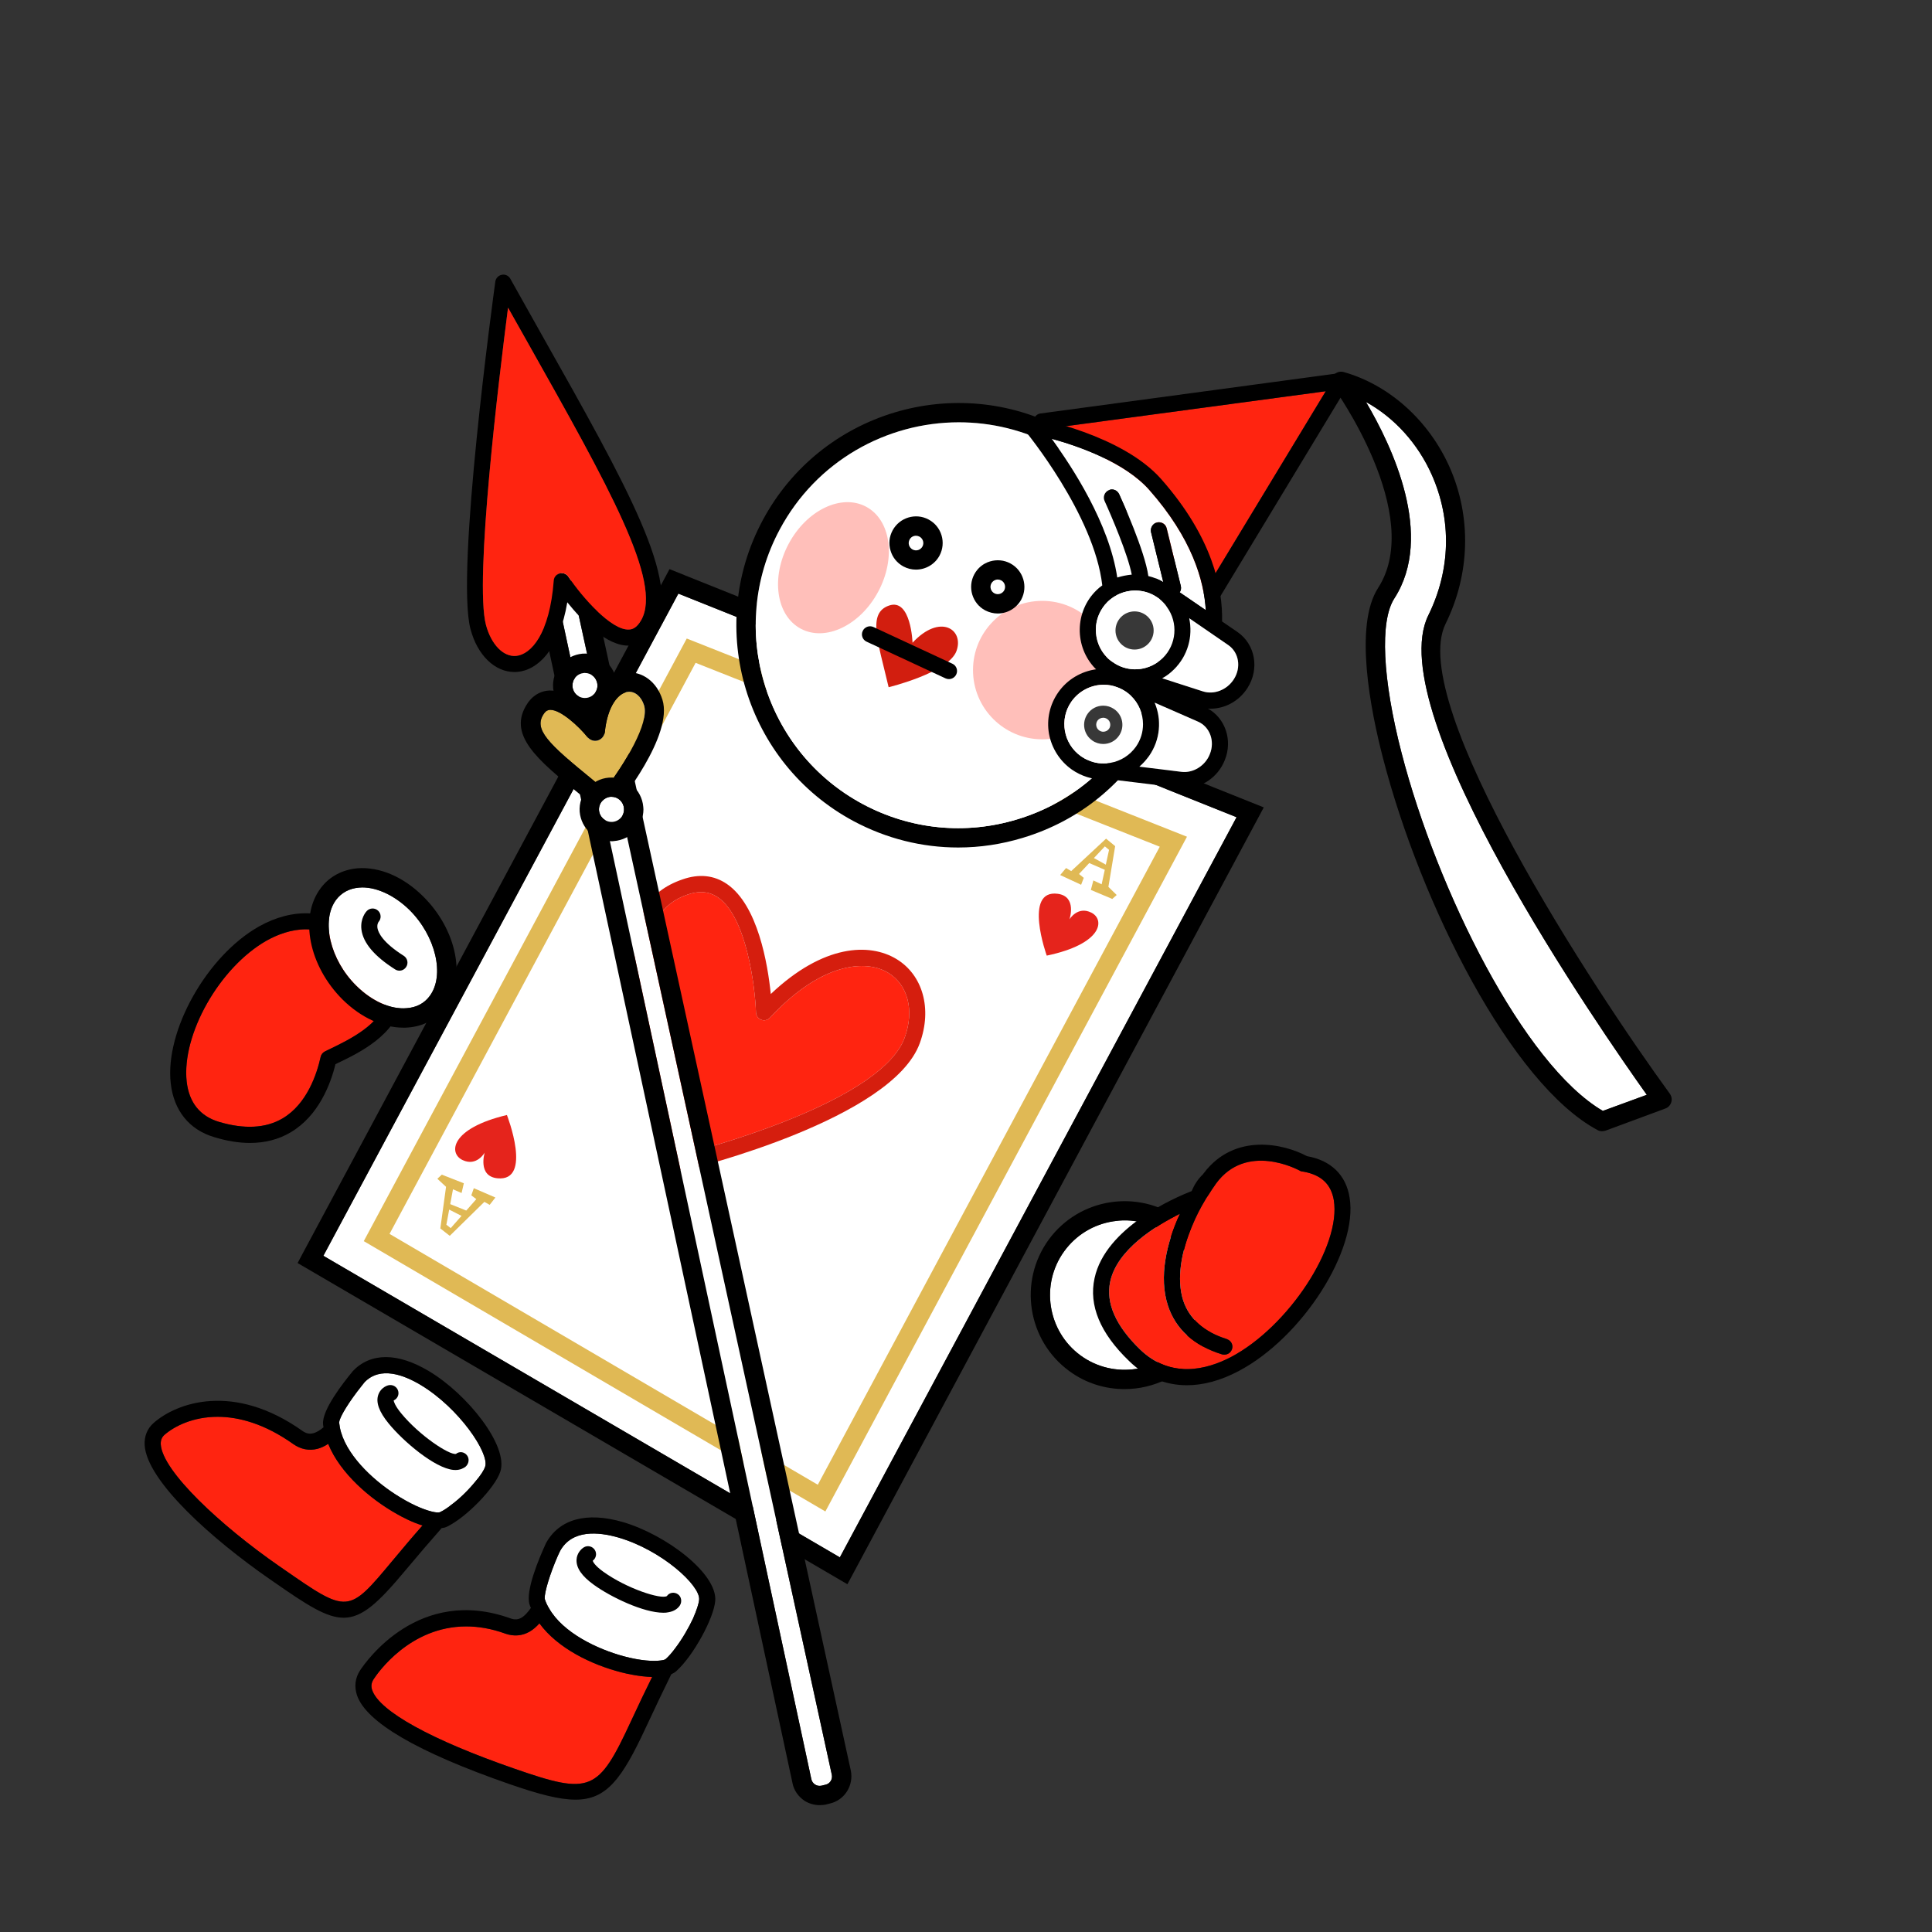 <?xml version="1.0" encoding="utf-8"?>
<!-- Generator: Adobe Illustrator 24.1.1, SVG Export Plug-In . SVG Version: 6.00 Build 0)  -->
<svg version="1.1" id="Layer_1" xmlns="http://www.w3.org/2000/svg" xmlns:xlink="http://www.w3.org/1999/xlink" x="0px" y="0px"
	 viewBox="0 0 240 240" style="enable-background:new 0 0 240 240;" xml:space="preserve">
<rect x="0" y="0" width="240" height="240" fill="#333333" stroke="none"/>
<g>
	<g>
		<path style="fill:#FF2410;" d="M47.85,124.18c-0.32,2.98-4.62,5.04-6.68,6.04c-0.32,0.16-0.6,0.28-0.82,0.4
			c-0.26,0.14-0.46,0.38-0.52,0.68c-0.46,2.08-1.68,5.84-4.74,7.64c-2.08,1.22-4.74,1.36-7.9,0.42c-2.36-0.72-3.7-2.4-4-5
			c-0.64-5.86,4.08-14.2,9.94-17.52c1.34-0.74,3.02-1.4,4.9-1.4c1.6,0,3.34,0.5,5.08,1.82C46.47,119.82,48.05,122.16,47.85,124.18z"
			/>
		<path d="M44.33,115.68c-3.62-2.76-7.94-2.96-12.18-0.58c-6.46,3.66-11.68,12.94-10.94,19.48c0.38,3.38,2.3,5.76,5.4,6.68
			c1.58,0.48,3.06,0.72,4.44,0.72c1.88,0,3.58-0.44,5.06-1.32c3.48-2.06,4.96-6,5.56-8.46c0.12-0.06,0.24-0.12,0.36-0.18
			c2.4-1.14,7.38-3.54,7.8-7.64C50.11,121.62,48.27,118.68,44.33,115.68z M41.17,130.22c-0.32,0.16-0.6,0.28-0.82,0.4
			c-0.26,0.14-0.46,0.38-0.52,0.68c-0.46,2.08-1.68,5.84-4.74,7.64c-2.08,1.22-4.74,1.36-7.9,0.42c-2.36-0.72-3.7-2.4-4-5
			c-0.64-5.86,4.08-14.2,9.94-17.52c1.34-0.74,3.02-1.4,4.9-1.4c1.6,0,3.34,0.5,5.08,1.82c3.36,2.56,4.94,4.9,4.74,6.92
			C47.53,127.16,43.23,129.22,41.17,130.22z"/>
	</g>
	<g>
		<path style="fill:#FFFFFF;" d="M53.37,123.74c-0.66,0.9-1.66,1.42-2.86,1.5c-2,0.18-4.32-0.88-6.24-2.78
			c-3.28-3.22-4.42-8.12-2.52-10.68c0.68-0.9,1.66-1.42,2.86-1.52c0.14,0,0.26-0.02,0.4-0.02c1.9,0,4.06,1.04,5.86,2.8
			C54.13,116.28,55.29,121.18,53.37,123.74z"/>
		<path d="M52.55,111.34c-2.44-2.42-5.38-3.68-8.12-3.48c-1.88,0.16-3.52,1.02-4.6,2.48c-2.68,3.58-1.46,9.66,2.74,13.84
			c2.28,2.24,4.98,3.48,7.54,3.48c0.2,0,0.4,0,0.58-0.02c1.9-0.14,3.52-1.02,4.62-2.48C57.97,121.58,56.77,115.5,52.55,111.34z
			 M53.37,123.74c-0.66,0.9-1.66,1.42-2.86,1.5c-2,0.18-4.32-0.88-6.24-2.78c-3.28-3.22-4.42-8.12-2.52-10.68
			c0.68-0.9,1.66-1.42,2.86-1.52c0.14,0,0.26-0.02,0.4-0.02c1.9,0,4.06,1.04,5.86,2.8C54.13,116.28,55.29,121.18,53.37,123.74z"/>
	</g>
	<g>
		<path d="M49.62,120.58c-0.18,0-0.37-0.05-0.54-0.16c-2.57-1.63-3.97-3.29-4.18-4.94c-0.17-1.39,0.57-2.22,0.66-2.31
			c0.38-0.4,1.01-0.42,1.41-0.04c0.39,0.37,0.42,0.99,0.06,1.39c-0.03,0.04-0.21,0.3-0.14,0.77c0.1,0.57,0.64,1.78,3.26,3.44
			c0.47,0.3,0.61,0.92,0.31,1.38C50.27,120.41,49.95,120.58,49.62,120.58z"/>
	</g>
</g>
<g>
	<g>
		<path style="fill:#FFFFFF;" d="M204.57,136l-5.46,2c-9.84-5.76-20.58-27.38-25-44.46c-2.38-9.2-2.72-16.38-0.9-19.2
			c5.02-7.78-0.28-18.92-3.52-24.4c3.5,1.92,6.44,5.14,8.18,9.06c2.48,5.6,2.34,11.8-0.44,17.44
			C171.45,88.56,198.99,128.16,204.57,136z"/>
		<path d="M207.43,135.86c-9.4-12.88-32.72-48.48-27.86-58.36c3.06-6.2,3.24-13.3,0.5-19.48c-2.58-5.78-7.48-10.2-13.14-11.8
			c-0.5-0.14-1.02,0.04-1.32,0.46c-0.28,0.42-0.28,0.98,0.02,1.4c0.12,0.16,11.42,15.88,5.56,24.96c-3.02,4.68-0.92,15.24,0.6,21.1
			c4.72,18.24,15.98,40.52,26.66,46.24c0.16,0.1,0.36,0.14,0.56,0.14c0.14,0,0.28-0.02,0.42-0.06l7.46-2.76
			c0.34-0.12,0.62-0.42,0.72-0.78C207.73,136.56,207.65,136.18,207.43,135.86z M199.11,138c-9.84-5.76-20.58-27.38-25-44.46
			c-2.38-9.2-2.72-16.38-0.9-19.2c5.02-7.78-0.28-18.92-3.52-24.4c3.5,1.92,6.44,5.14,8.18,9.06c2.48,5.6,2.34,11.8-0.44,17.44
			c-5.98,12.12,21.56,51.72,27.14,59.56L199.11,138z"/>
	</g>
	<g>
		<polygon style="fill:#FF2410;" points="164.69,48.6 149.55,73.6 131.39,53.08 		"/>
		<path d="M167.45,46.78c-0.2-0.32-0.58-0.5-0.96-0.44l-37.22,5.02c-0.36,0.04-0.68,0.28-0.8,0.64c-0.14,0.34-0.06,0.72,0.18,1
			l20.3,22.96c0.2,0.2,0.46,0.32,0.76,0.32h0.08c0.32-0.02,0.6-0.2,0.76-0.48l16.92-27.96C167.67,47.52,167.67,47.1,167.45,46.78z
			 M131.39,53.08l33.3-4.48l-15.14,25L131.39,53.08z"/>
	</g>
</g>
<g>
	<g>
		<polygon style="fill:#FFFFFF;" points="153.61,101.52 104.33,193.46 40.17,156 84.27,73.74 		"/>
		<path d="M83.17,70.7l-45.66,85.18l-0.54,1.02l68.3,39.9l51.72-96.5L83.17,70.7z M40.17,156l44.1-82.26l69.34,27.78l-49.28,91.94
			L40.17,156z"/>
	</g>
	<g>
		<g>
			<polygon style="fill:#FFFFFF;" points="144.07,105.18 101.59,184.44 48.39,153.28 86.41,82.34 			"/>
			<path style="fill:#E0B955;" d="M85.31,79.32l-40.12,74.86l57.34,33.58l44.92-83.82L85.31,79.32z M48.39,153.28l38.02-70.94
				l57.66,22.84l-42.48,79.26L48.39,153.28z"/>
		</g>
		<g>
			<path style="fill:#FF2410;" d="M112.39,128.88c-2.68,7.48-22.12,13.08-26.74,14.3c-0.52-2.2-1.04-4.28-1.54-6.28
				c-3.88-15.76-5.46-23.44,1.32-25.78c0.6-0.2,1.14-0.3,1.66-0.3c0.76,0,1.46,0.22,2.1,0.66c3.56,2.44,4.62,11.16,4.72,14.3
				c0.02,0.4,0.28,0.76,0.66,0.9s0.8,0.04,1.08-0.26c6.34-6.84,11.88-7.28,14.68-5.58C112.79,122.34,113.61,125.5,112.39,128.88z"/>
			<path style="fill:#D51E0E;" d="M111.37,119.14c-3.36-2.04-9.1-1.84-15.62,4.34c-0.38-3.72-1.6-11.02-5.44-13.66
				c-1.6-1.1-3.46-1.3-5.52-0.58c-8.82,3.02-6.34,13.02-2.62,28.14c0.58,2.28,1.16,4.7,1.76,7.26c0.08,0.26,0.24,0.48,0.46,0.62
				c0.16,0.1,0.34,0.16,0.52,0.16c0.08,0,0.16-0.02,0.24-0.04c1.04-0.26,25.74-6.38,29.12-15.82
				C115.81,125.3,114.63,121.12,111.37,119.14z M112.39,128.88c-2.68,7.48-22.12,13.08-26.74,14.3c-0.52-2.2-1.04-4.28-1.54-6.28
				c-3.88-15.76-5.46-23.44,1.32-25.78c0.6-0.2,1.14-0.3,1.66-0.3c0.76,0,1.46,0.22,2.1,0.66c3.56,2.44,4.62,11.16,4.72,14.3
				c0.02,0.4,0.28,0.76,0.66,0.9s0.8,0.04,1.08-0.26c6.34-6.84,11.88-7.28,14.68-5.58C112.79,122.34,113.61,125.5,112.39,128.88z"/>
		</g>
		<path style="fill:#E5241C;" d="M60.21,143.18c0,0-0.98,1.76-2.74,0.93c-1.77-0.83-1.54-3.93,5.5-5.6c0,0,3.25,8.31-1.18,7.86
			C59.3,146.12,60.21,143.18,60.21,143.18z"/>
		<path style="fill:#E0B955;" d="M57.33,151.04l-1.34,1.52l-0.54-0.42l0.35-1.88L57.33,151.04z M61.54,148.76l-2.68-1.16l-0.31,0.89
			l0.62,0.47l-1.25,1.42l-1.99-0.8l0.34-1.84l1.07,0.46l0.28-1.21l-2.74-1.07l-0.55,0.51l1.08,1l-0.71,5.17l1.17,0.92l4.3-4.22
			l0.66,0.37L61.54,148.76z"/>
		<path style="fill:#E5241C;" d="M132.85,114.21c0,0,1.01-1.7,2.72-0.84c1.71,0.86,1.4,3.89-5.54,5.34c0,0-2.96-8.25,1.37-7.68
			C133.83,111.36,132.85,114.21,132.85,114.21z"/>
		<path style="fill:#E0B955;" d="M135.89,106.59l1.36-1.45l0.52,0.43l-0.4,1.84L135.89,106.59z M131.7,108.7l2.6,1.21l0.33-0.86
			l-0.59-0.48l1.27-1.36l1.93,0.84l-0.39,1.8l-1.03-0.48l-0.31,1.18l2.66,1.12l0.55-0.49l-1.03-1.01l0.84-5.06l-1.13-0.93
			l-4.33,4.03l-0.64-0.38L131.7,108.7z"/>
	</g>
</g>
<g>
	<path style="fill:#FF2410;" d="M49.31,188.08c0.7,0.4,1.92,1.04,3.18,1.42c-1.12,1.26-2.34,2.7-3.72,4.36
		c-5.52,6.62-5.52,6.64-13.58,1.04l-0.58-0.4c-7.12-4.94-14.44-11.72-14.64-15.08c-0.02-0.5,0.12-0.86,0.44-1.16
		c1.28-1.12,3.6-2.26,6.62-2.26c2.66,0,5.88,0.88,9.42,3.4c0.92,0.64,1.94,0.84,2.98,0.58c0.46-0.12,0.92-0.34,1.34-0.62
		C42.25,183.04,46.05,186.26,49.31,188.08z"/>
	<path style="fill:#FFFFFF;" d="M60.27,182.18c-0.14,0.46-0.58,1.12-1.2,1.84c-1.18,1.46-3.02,3.16-4.4,3.82
		c-0.12,0.06-0.36,0.06-0.72,0c-0.86-0.16-2.36-0.68-4.28-1.86c-2.92-1.76-6.34-4.82-7.3-8.04c-0.12-0.4-0.2-0.82-0.24-1.22
		c-0.02-0.58,1.24-2.62,2.78-4.54c0.12-0.16,0.26-0.32,0.38-0.48c1.94-2,4.86-0.92,6.96,0.34
		C57.05,174.92,60.81,180.54,60.27,182.18z"/>
	<path d="M53.27,170.32c-3.88-2.32-7.24-2.32-9.46,0.02c0,0.02-0.02,0.04-0.04,0.06c-1.14,1.38-3.78,4.76-3.64,6.5
		c0.02,0.14,0.02,0.26,0.06,0.4c-0.42,0.36-0.86,0.64-1.28,0.74c-0.46,0.12-0.86,0.04-1.3-0.26c-8.6-6.12-15.68-3.52-18.52-1.02
		c-0.8,0.7-1.18,1.66-1.12,2.76c0.28,4.52,8.52,11.78,15.5,16.62l0.58,0.4c4.08,2.84,6.5,4.42,8.64,4.42c2.3,0,4.28-1.82,7.62-5.82
		c1.74-2.08,3.24-3.82,4.56-5.32c0.26-0.02,0.48-0.08,0.68-0.18c2.42-1.18,5.94-4.82,6.6-6.82
		C63.21,179.64,58.07,173.18,53.27,170.32z M35.19,194.9l-0.58-0.4c-7.12-4.94-14.44-11.72-14.64-15.08
		c-0.02-0.5,0.12-0.86,0.44-1.16c1.28-1.12,3.6-2.26,6.62-2.26c2.66,0,5.88,0.88,9.42,3.4c0.92,0.64,1.94,0.84,2.98,0.58
		c0.46-0.12,0.92-0.34,1.34-0.62c1.48,3.68,5.28,6.9,8.54,8.72c0.7,0.4,1.92,1.04,3.18,1.42c-1.12,1.26-2.34,2.7-3.72,4.36
		C43.25,200.48,43.25,200.5,35.19,194.9z M60.27,182.18c-0.14,0.46-0.58,1.12-1.2,1.84c-0.8,1-1.92,2.12-3,2.9
		c-0.48,0.4-0.96,0.72-1.4,0.92c-0.12,0.06-0.36,0.06-0.72,0c-0.86-0.16-2.36-0.68-4.28-1.86c-2.92-1.76-6.34-4.82-7.3-8.04
		c-0.12-0.4-0.2-0.82-0.24-1.22c0-0.02,0-0.06,0.02-0.1c0.08-0.68,1.3-2.62,2.76-4.44c0.12-0.16,0.26-0.32,0.38-0.48
		c1.94-2,4.86-0.92,6.96,0.34C57.05,174.92,60.81,180.54,60.27,182.18z"/>
	<path d="M56.58,182.61c-0.08,0-0.17,0-0.25-0.01c-2.33-0.22-6.24-3.55-8.05-5.77c-1.19-1.45-1.61-2.62-1.29-3.56
		c0.24-0.71,0.83-1.08,1.27-1.19c0.54-0.12,1.08,0.2,1.21,0.74c0.12,0.48-0.13,0.96-0.57,1.15c0.03,0.18,0.18,0.67,0.93,1.59
		c2.29,2.79,5.98,5.21,6.81,5.05c0.43-0.35,1.01-0.27,1.36,0.16c0.35,0.43,0.25,1.08-0.18,1.44
		C57.57,182.39,57.18,182.61,56.58,182.61z M48.73,174.02c-0.01,0-0.01,0-0.02,0C48.72,174.02,48.73,174.02,48.73,174.02z"/>
</g>
<g>
	<path style="fill:#FF2410;" d="M77.17,207.74c0.68,0.18,2.3,0.54,3.84,0.58c-0.8,1.6-1.66,3.42-2.62,5.48
		c-4.08,8.8-5.02,9.2-14.46,5.92c-10.34-3.58-16.8-7.14-17.7-9.78c-0.16-0.48-0.1-0.9,0.18-1.34c0.52-0.8,4.52-6.56,11.5-6.56
		c1.5,0,3.12,0.26,4.88,0.9c1.04,0.36,2.06,0.28,2.98-0.24c0.46-0.26,0.86-0.62,1.24-1.04C69.27,204.76,73.49,206.8,77.17,207.74z"
		/>
	<path style="fill:#FFFFFF;" d="M86.85,198.7c-0.04,0.52-0.32,1.34-0.72,2.26c-0.02,0-0.02,0,0,0.02c-0.58,1.24-1.4,2.66-2.26,3.78
		c-0.38,0.52-0.78,0.98-1.16,1.32c-0.1,0.1-0.34,0.16-0.72,0.2c-0.84,0.1-2.36,0.04-4.46-0.52c-3.36-0.9-7.6-2.94-9.32-5.96
		c-0.22-0.36-0.4-0.74-0.52-1.12c-0.02-0.04-0.02-0.08-0.02-0.14c-0.04-0.74,0.64-3.02,1.62-5.26c0.1-0.2,0.18-0.4,0.28-0.6
		c1.48-2.7,4.76-2.4,7.26-1.68C82.19,192.56,86.99,196.94,86.85,198.7z"/>
	<path d="M77.39,189.08c-4.54-1.32-7.96-0.38-9.6,2.68c0,0.02-0.02,0.04-0.02,0.06c-0.78,1.7-2.54,5.84-1.98,7.52
		c0.04,0.14,0.1,0.26,0.16,0.4c-0.38,0.54-0.76,0.98-1.18,1.22s-0.82,0.26-1.3,0.1c-11.44-4.14-18.02,5.36-18.74,6.44
		c-0.62,0.96-0.74,2.02-0.38,3.1c1.14,3.34,7.52,7.06,18.92,11.02c3.58,1.24,6.18,1.94,8.22,1.94c3.86,0,5.76-2.56,8.72-8.92
		c1.2-2.58,2.26-4.78,3.18-6.66c0.26-0.12,0.48-0.24,0.66-0.42c2.08-1.88,4.62-6.52,4.8-8.7C89.11,195.48,82.77,190.66,77.39,189.08
		z M81.99,206.28c-0.84,0.1-2.36,0.04-4.46-0.52c-3.36-0.9-7.6-2.94-9.32-5.96c-0.22-0.36-0.4-0.74-0.52-1.12
		c-0.02-0.04-0.02-0.08-0.02-0.14c-0.04-0.74,0.64-3.02,1.62-5.26c0.1-0.2,0.18-0.4,0.28-0.6c1.48-2.7,4.76-2.4,7.26-1.68
		c5.36,1.56,10.16,5.94,10.02,7.7c-0.04,0.52-0.32,1.34-0.72,2.26c-0.02,0-0.02,0,0,0.02c-0.58,1.24-1.4,2.66-2.26,3.78
		c-0.38,0.52-0.78,0.98-1.16,1.32C82.61,206.18,82.37,206.24,81.99,206.28z M78.39,213.8c-4.08,8.8-5.02,9.2-14.46,5.92
		c-10.34-3.58-16.8-7.14-17.7-9.78c-0.16-0.48-0.1-0.9,0.18-1.34c0.52-0.8,4.52-6.56,11.5-6.56c1.5,0,3.12,0.26,4.88,0.9
		c1.04,0.36,2.06,0.28,2.98-0.24c0.46-0.26,0.86-0.62,1.24-1.04c2.26,3.1,6.48,5.14,10.16,6.08c0.68,0.18,2.3,0.54,3.84,0.58
		C80.21,209.92,79.35,211.74,78.39,213.8z"/>
	<g>
		<path d="M82.41,200.34c-2.48,0-6.54-1.95-8.64-3.47c-1.5-1.08-2.2-2.1-2.15-3.12c0.04-0.76,0.52-1.3,0.92-1.54
			c0.47-0.28,1.09-0.12,1.37,0.36c0.26,0.45,0.13,1.01-0.28,1.31c0.04,0.13,0.24,0.59,1.31,1.36c2.91,2.1,7.17,3.47,7.9,3.03
			c0.31-0.45,0.91-0.54,1.37-0.23c0.45,0.31,0.54,0.96,0.23,1.42c-0.21,0.3-0.62,0.69-1.4,0.82
			C82.84,200.33,82.63,200.34,82.41,200.34z M73.58,193.92c-0.01,0.01-0.02,0.02-0.04,0.02C73.56,193.94,73.57,193.93,73.58,193.92z
			"/>
	</g>
</g>
<g>
	<g>
		<path d="M132.11,53.34c-13.4-7.2-30.18-2.14-37.36,11.28c-7.2,13.42-2.14,30.18,11.28,37.38c4.08,2.18,8.52,3.28,13,3.28
			c2.7,0,5.38-0.4,8.02-1.2c3.52-1.06,6.76-2.78,9.52-5.04c2.78-2.28,5.1-5.08,6.84-8.34C150.59,77.28,145.53,60.52,132.11,53.34z
			 M126.37,101.78c-6.44,1.96-13.26,1.28-19.2-1.9C94.93,93.32,90.29,78,96.87,65.76c4.54-8.48,13.24-13.3,22.24-13.3
			c4.02,0,8.1,0.96,11.88,2.98c8.46,4.54,13.28,13.26,13.28,22.26c0,4.02-0.96,8.08-2.98,11.86
			C138.11,95.5,132.81,99.84,126.37,101.78z"/>
		<path style="fill:#FFFFFF;" d="M144.27,77.7c0,4.02-0.96,8.08-2.98,11.86c-3.18,5.94-8.48,10.28-14.92,12.22
			c-6.44,1.96-13.26,1.28-19.2-1.9C94.93,93.32,90.29,78,96.87,65.76c4.54-8.48,13.24-13.3,22.24-13.3c4.02,0,8.1,0.96,11.88,2.98
			C139.45,59.98,144.27,68.7,144.27,77.7z"/>
	</g>
	<circle style="fill:#FFBFBA;" cx="129.47" cy="83.24" r="8.6"/>
	
		<ellipse transform="matrix(0.472 -0.881 0.881 0.472 -7.484 128.514)" style="fill:#FFBFBA;" cx="103.6" cy="70.51" rx="8.6" ry="6.31"/>
</g>
<g>
	<g>
		<path style="fill:#FFFFFF;" d="M102.55,221.7l-0.48,0.12c-0.3,0.06-0.58,0.02-0.82-0.14c-0.24-0.16-0.4-0.38-0.46-0.66L68.87,72.4
			c-0.1-0.42,0.08-0.72,0.2-0.86c0.1-0.14,0.36-0.38,0.78-0.4c0.56,0,0.96,0.32,1.06,0.82l32.42,148.5
			C103.45,221.02,103.11,221.58,102.55,221.7z"/>
		<path d="M105.69,219.94L73.27,71.46c-0.36-1.64-1.74-2.8-3.5-2.72c-1.02,0.04-1.96,0.52-2.6,1.32c-0.64,0.8-0.86,1.84-0.66,2.86
			l31.94,148.6c0.18,0.92,0.74,1.68,1.52,2.2c0.56,0.34,1.2,0.52,1.84,0.52c0.26,0,0.54-0.02,0.8-0.08l0.48-0.12
			C104.93,223.62,106.07,221.78,105.69,219.94z M102.55,221.7l-0.48,0.12c-0.3,0.06-0.58,0.02-0.82-0.14
			c-0.24-0.16-0.4-0.38-0.46-0.66L68.87,72.4c-0.1-0.42,0.08-0.72,0.2-0.86c0.1-0.14,0.36-0.38,0.78-0.4c0.56,0,0.96,0.32,1.06,0.82
			l32.42,148.5C103.45,221.02,103.11,221.58,102.55,221.7z"/>
	</g>
	<g>
		<path style="fill:#E0B955;" d="M75.13,98.12c-0.52-0.44-1.04-0.86-1.54-1.28c-5.52-4.5-7.34-6.24-6.04-8.16
			c0.28-0.42,0.54-0.48,0.76-0.5h0.06c1.28,0,3.48,1.98,4.62,3.4c0.32,0.38,0.82,0.54,1.28,0.4s0.8-0.54,0.86-1.02
			c0.34-3.3,1.7-4.9,2.9-5.02c0.84-0.08,1.64,0.58,1.98,1.68C80.69,89.82,77.63,94.86,75.13,98.12z"/>
		<path d="M82.29,86.92c-0.68-2.22-2.5-3.56-4.5-3.38c-1.72,0.18-3.68,1.54-4.6,4.76c-1.32-1.22-3.12-2.58-4.98-2.52
			c-0.74,0.04-1.82,0.34-2.66,1.56c-2.64,3.9,1.2,7.04,6.52,11.36c0.78,0.64,1.62,1.32,2.48,2.04c0.22,0.18,0.48,0.28,0.76,0.28
			h0.12c0.32-0.04,0.6-0.2,0.82-0.44C77.01,99.64,83.67,91.34,82.29,86.92z M73.59,96.84c-5.52-4.5-7.34-6.24-6.04-8.16
			c0.28-0.42,0.54-0.48,0.76-0.5h0.06c1.28,0,3.48,1.98,4.62,3.4c0.32,0.38,0.82,0.54,1.28,0.4s0.8-0.54,0.86-1.02
			c0.34-3.3,1.7-4.9,2.9-5.02c0.84-0.08,1.64,0.58,1.98,1.68c0.68,2.2-2.38,7.24-4.88,10.5C74.61,97.68,74.09,97.26,73.59,96.84z"/>
	</g>
	<g>
		<path d="M67.25,41.5c-1.24-2.2-2.52-4.48-3.86-6.88c-0.2-0.36-0.62-0.58-1.06-0.48c-0.42,0.08-0.74,0.42-0.8,0.84
			c-0.2,1.48-4.96,36.16-3.08,43.18c0.86,3.24,3.02,5.32,5.46,5.32c0.12,0,0.26,0,0.4-0.02c2.42-0.22,5.16-2.66,6.16-8.64
			c1.82,2.26,4.9,5.48,7.72,5.38c0.92-0.02,2.22-0.44,3.2-2.18C84.63,72.34,78.09,60.72,67.25,41.5z M78.11,78.2
			c-2.14,0.12-5.78-3.98-7.5-6.56c-0.24-0.36-0.68-0.52-1.08-0.42c-0.42,0.12-0.72,0.48-0.74,0.9c-0.5,6.62-2.82,9.18-4.68,9.36
			c-1.58,0.14-3.08-1.4-3.74-3.84c-1.46-5.5,1.62-30.7,2.74-39.42c0.82,1.46,1.62,2.88,2.4,4.26
			c10.12,17.98,16.82,29.84,14.14,34.56C79.07,78.06,78.49,78.2,78.11,78.2z"/>
		<path style="fill:#FF2410;" d="M79.65,77.04c-0.58,1.02-1.16,1.16-1.54,1.16c-2.14,0.12-5.78-3.98-7.5-6.56
			c-0.24-0.36-0.68-0.52-1.08-0.42c-0.42,0.12-0.72,0.48-0.74,0.9c-0.5,6.62-2.82,9.18-4.68,9.36c-1.58,0.14-3.08-1.4-3.74-3.84
			c-1.46-5.5,1.62-30.7,2.74-39.42c0.82,1.46,1.62,2.88,2.4,4.26C75.63,60.46,82.33,72.32,79.65,77.04z"/>
	</g>
	<g>
		<path style="fill:#FFFFFF;" d="M77.51,100.42c0.08,0.86-0.56,1.6-1.42,1.68c-0.86,0.06-1.6-0.58-1.68-1.44
			c-0.06-0.86,0.58-1.6,1.44-1.68h0.12C76.77,98.98,77.45,99.6,77.51,100.42z"/>
		<path d="M79.91,100.24c-0.18-2.18-2.08-3.8-4.26-3.64c-2.16,0.16-3.8,2.08-3.64,4.24c0.18,2.08,1.92,3.66,3.96,3.66
			c0.1,0,0.2,0,0.3-0.02c2.08-0.16,3.66-1.9,3.66-3.94C79.93,100.44,79.91,100.34,79.91,100.24z M74.41,100.66
			c-0.06-0.86,0.58-1.6,1.44-1.68h0.12c0.8,0,1.48,0.62,1.54,1.44c0.08,0.86-0.56,1.6-1.42,1.68
			C75.23,102.16,74.49,101.52,74.41,100.66z"/>
	</g>
	<g>
		<path style="fill:#FFFFFF;" d="M74.21,85.04c0.08,0.84-0.58,1.6-1.42,1.66c-0.42,0.04-0.82-0.1-1.14-0.36
			c-0.32-0.28-0.5-0.66-0.54-1.06c-0.02-0.42,0.1-0.82,0.38-1.14c0.26-0.32,0.64-0.5,1.06-0.54h0.12
			C73.47,83.6,74.15,84.22,74.21,85.04z"/>
		<path d="M76.61,84.84c-0.18-2.18-2.12-3.8-4.26-3.64c-1.04,0.1-2,0.58-2.7,1.38c-0.68,0.8-1.02,1.82-0.94,2.88
			c0.1,1.06,0.58,2,1.38,2.7c0.72,0.62,1.62,0.94,2.56,0.94h0.32c2.08-0.18,3.66-1.92,3.66-3.96
			C76.63,85.04,76.61,84.94,76.61,84.84z M71.65,86.34c-0.32-0.28-0.5-0.66-0.54-1.06c-0.02-0.42,0.1-0.82,0.38-1.14
			c0.26-0.32,0.64-0.5,1.06-0.54h0.12c0.8,0,1.48,0.62,1.54,1.44c0.08,0.84-0.58,1.6-1.42,1.66C72.37,86.74,71.97,86.6,71.65,86.34z
			"/>
	</g>
</g>
<path d="M149.79,148.92c0,0.02,0,0.02,0,0.04c0-0.02,0.02-0.04,0.04-0.08C149.81,148.9,149.79,148.9,149.79,148.92z"/>
<g>
	<path style="fill:#FFFFFF;" d="M147.21,166.36c-3.02,4.12-8.84,5.04-12.98,2.02c-4.12-3.02-5.02-8.84-2.02-12.96
		c1.46-2,3.62-3.32,6.06-3.7c0.5-0.08,0.98-0.12,1.46-0.12c1.96,0,3.84,0.62,5.46,1.8C149.31,156.42,150.21,162.22,147.21,166.36z"
		/>
	<path d="M146.59,151.46c-5.2-3.8-12.52-2.66-16.32,2.54c-3.78,5.2-2.64,12.52,2.56,16.32c2.06,1.52,4.48,2.24,6.86,2.24
		c3.6,0,7.16-1.66,9.44-4.78C152.93,162.58,151.79,155.26,146.59,151.46z M134.23,168.38c-4.12-3.02-5.02-8.84-2.02-12.96
		c1.46-2,3.62-3.32,6.06-3.7c0.5-0.08,0.98-0.12,1.46-0.12c1.96,0,3.84,0.62,5.46,1.8c4.12,3.02,5.02,8.82,2.02,12.96
		C144.19,170.48,138.37,171.4,134.23,168.38z"/>
	<g>
		<path style="fill:#FF2410;" d="M152.91,168.58c-3.04,1.58-7.48,2.72-11.28-0.94c-3.04-2.94-4.28-5.78-3.72-8.42
			c0.86-4.02,5.64-6.94,8.66-8.44c-1.68,3.66-2.64,7.88-1.48,11.42c0.96,2.92,3.22,4.96,6.7,6.04c0.1,0.04,0.2,0.04,0.3,0.04
			c0.44,0,0.82-0.26,0.96-0.7c0.16-0.48-0.1-1.02-0.58-1.2c-0.02-0.02-0.06-0.02-0.08-0.04c-2.82-0.88-4.64-2.5-5.4-4.76
			c-0.88-2.72-0.24-6.16,1.14-9.38c0.46-1.12,1.02-2.2,1.64-3.22c0,0,0-0.02,0.02-0.02c0-0.02,0-0.02,0-0.04
			c0-0.02,0.02-0.02,0.04-0.04c0.02-0.02,0.04-0.06,0.06-0.1c0.16-0.22,0.44-0.66,0.68-1.04c0.26-0.36,0.48-0.7,0.48-0.7
			c3.78-5.18,10.16-1.76,10.44-1.6c0.02,0.02,0.06,0.02,0.08,0.04c0.04,0.02,0.1,0.04,0.16,0.04c0.04,0.02,0.08,0.02,0.12,0.02
			c0.04,0,0.1,0.02,0.14,0.02c2.18,0.42,3.36,1.56,3.7,3.52C166.63,154.8,160.05,164.82,152.91,168.58z"/>
		<path d="M167.65,148.76c-0.44-2.8-2.32-4.62-5.3-5.14c-2.82-1.52-8.96-2.96-12.8,2.1c0,0.02-0.02,0.02-0.04,0.04
			c0,0.02-0.02,0.04-0.02,0.04c-0.02,0.02-0.04,0.04-0.04,0.06c-0.7,0.66-1.12,1.4-1.42,2.1c-2.1,0.82-10.7,4.52-12.06,10.82
			c-0.74,3.38,0.7,6.84,4.28,10.28c2.06,2.02,4.52,3.02,7.2,3.02c2.02,0,4.18-0.58,6.38-1.74
			C161.77,166.18,168.73,155.28,167.65,148.76z M152.91,168.58c-3.04,1.58-7.48,2.72-11.28-0.94c-3.04-2.94-4.28-5.78-3.72-8.42
			c0.86-4.02,5.64-6.94,8.66-8.44c-1.68,3.66-2.64,7.88-1.48,11.42c0.96,2.92,3.22,4.96,6.7,6.04c0.1,0.04,0.2,0.04,0.3,0.04
			c0.44,0,0.82-0.26,0.96-0.7c0.16-0.48-0.1-1.02-0.58-1.2c-0.02-0.02-0.06-0.02-0.08-0.04c-2.82-0.88-4.64-2.5-5.4-4.76
			c-0.88-2.72-0.24-6.16,1.14-9.38c0.46-1.12,1.02-2.2,1.64-3.22c0,0,0-0.02,0.02-0.02c0-0.02,0-0.02,0-0.04
			c0-0.02,0.02-0.02,0.04-0.04c0.02-0.02,0.04-0.06,0.06-0.1c0.16-0.22,0.44-0.66,0.68-1.04c0.26-0.36,0.48-0.7,0.48-0.7
			c3.78-5.18,10.16-1.76,10.44-1.6c0.02,0.02,0.06,0.02,0.08,0.04c0.04,0.02,0.1,0.04,0.16,0.04c0.04,0.02,0.08,0.02,0.12,0.02
			c0.04,0,0.1,0.02,0.14,0.02c2.18,0.42,3.36,1.56,3.7,3.52C166.63,154.8,160.05,164.82,152.91,168.58z"/>
	</g>
</g>
<g>
	<path style="fill:#D21E0F;" d="M113.36,79.84c0,0-0.19-5.55-2.91-4.62c-2.72,0.93-1.41,4.4-0.06,10.15c0,0,7.47-1.82,8.43-4.51
		C119.79,78.19,116.78,76.16,113.36,79.84z"/>
	<g>
		<path d="M113.78,70.76c-0.53,0-1.06-0.13-1.55-0.39c-0.78-0.42-1.35-1.11-1.6-1.96c-0.26-0.84-0.17-1.74,0.25-2.52
			c0.86-1.6,2.87-2.22,4.48-1.35c1.61,0.86,2.21,2.87,1.35,4.48l0,0C116.11,70.13,114.96,70.76,113.78,70.76z M113.79,66.55
			c-0.32,0-0.64,0.17-0.8,0.48c-0.11,0.21-0.14,0.46-0.07,0.69c0.07,0.23,0.23,0.42,0.44,0.54c0.45,0.24,0.99,0.07,1.23-0.37
			c0.24-0.44,0.07-0.99-0.37-1.23C114.08,66.59,113.93,66.55,113.79,66.55z"/>
	</g>
	<g>
		<path d="M123.94,76.21c-0.53,0-1.06-0.13-1.56-0.39c-1.61-0.86-2.21-2.87-1.35-4.48c0.42-0.78,1.11-1.35,1.96-1.6
			c0.84-0.25,1.74-0.17,2.52,0.25c1.61,0.86,2.21,2.87,1.36,4.48l0,0C126.26,75.58,125.12,76.21,123.94,76.21z M123.95,71.99
			c-0.09,0-0.18,0.01-0.26,0.04c-0.23,0.07-0.42,0.23-0.54,0.44c-0.24,0.44-0.07,0.99,0.37,1.23c0.44,0.24,0.99,0.07,1.23-0.37
			c0.23-0.44,0.07-0.99-0.37-1.23C124.24,72.03,124.09,71.99,123.95,71.99z"/>
	</g>
	<g>
		<path d="M117.88,84.36c-0.14,0-0.29-0.03-0.42-0.09l-9.81-4.56c-0.5-0.23-0.72-0.83-0.48-1.33c0.23-0.5,0.83-0.72,1.33-0.49
			l9.81,4.56c0.5,0.23,0.72,0.83,0.48,1.33C118.62,84.14,118.26,84.36,117.88,84.36z"/>
	</g>
</g>
<g>
	<path style="fill:#FFFFFF;" d="M146.55,73.58c0.14-0.2,0.2-0.48,0.14-0.76l-1.76-7.18c-0.12-0.54-0.66-0.86-1.2-0.74
		c-0.54,0.14-0.86,0.68-0.74,1.22l1.52,6.2c-0.58-0.36-1.2-0.6-1.86-0.76c-0.42-3.1-3.28-9.42-3.62-10.16
		c-0.24-0.52-0.82-0.74-1.32-0.5c-0.5,0.24-0.72,0.82-0.5,1.32c0.84,1.84,2.9,6.66,3.38,9.16c-0.62,0.06-1.22,0.18-1.8,0.36
		c-1-6.7-5.58-13.72-8.16-17.24c3.38,0.92,9.12,2.94,12.14,6.36c5.3,6,6.8,11.26,7.02,14.94L146.55,73.58z"/>
	<path d="M153.71,78.5l-1.9-1.3c0.1-4.08-1.16-10.42-7.54-17.66c-4.88-5.56-15.54-7.58-15.98-7.66c-0.42-0.08-0.84,0.1-1.04,0.46
		c-0.22,0.38-0.18,0.82,0.08,1.16c0.12,0.14,8.6,10.44,9.6,19.22c-0.26,0.18-0.5,0.38-0.72,0.6c-2.72,2.64-2.78,7.02-0.14,9.74
		c0.04,0.04,0.06,0.06,0.1,0.08c-1.84,0.26-3.58,1.24-4.72,2.88c-1.04,1.5-1.46,3.32-1.14,5.14c0.34,1.8,1.34,3.38,2.84,4.44
		c1.18,0.82,2.54,1.24,3.94,1.24c0.24,0,0.48-0.02,0.72-0.04l8.72,1.06c0.2,0.02,0.42,0.04,0.62,0.04c2.16,0,4.16-1.36,5-3.48
		c1-2.46,0.06-5.2-2.1-6.4c0.1,0.02,0.2,0.02,0.3,0.02c1.82,0,3.58-0.94,4.62-2.58C156.49,83.08,155.93,80.02,153.71,78.5z
		 M146.69,72.82l-1.76-7.18c-0.12-0.54-0.66-0.86-1.2-0.74c-0.54,0.14-0.86,0.68-0.74,1.22l1.52,6.2c-0.58-0.36-1.2-0.6-1.86-0.76
		c-0.42-3.1-3.28-9.42-3.62-10.16c-0.24-0.52-0.82-0.74-1.32-0.5c-0.5,0.24-0.72,0.82-0.5,1.32c0.84,1.84,2.9,6.66,3.38,9.16
		c-0.62,0.06-1.22,0.18-1.8,0.36c-1-6.7-5.58-13.72-8.16-17.24c3.38,0.92,9.12,2.94,12.14,6.36c5.3,6,6.8,11.26,7.02,14.94
		l-3.24-2.22C146.69,73.38,146.75,73.1,146.69,72.82z M136.15,78.52c-0.08-1.02,0.2-2.08,0.8-2.96c0.18-0.3,0.4-0.56,0.66-0.82
		c0.3-0.28,0.62-0.52,0.98-0.72c0.12-0.08,0.26-0.16,0.4-0.22c0.62-0.28,1.32-0.44,2.02-0.44h0.08c0.86,0.02,1.68,0.24,2.4,0.68
		c0.38,0.22,0.72,0.48,1.02,0.8c0.18,0.18,0.34,0.38,0.46,0.58c1.06,1.46,1.2,3.36,0.46,4.92c-0.18,0.38-0.38,0.74-0.68,1.06
		c-0.08,0.12-0.2,0.24-0.32,0.36c-0.18,0.18-0.38,0.34-0.6,0.48c-0.9,0.64-1.94,0.94-2.98,0.9c-0.92-0.04-1.82-0.32-2.6-0.88
		c-0.18-0.12-0.38-0.26-0.54-0.4c-0.08-0.06-0.14-0.14-0.2-0.2C136.65,80.78,136.21,79.66,136.15,78.52z M137.95,94.76
		c-0.04,0-0.1,0.02-0.14,0.02c-0.92,0.14-1.84,0.02-2.66-0.36c-0.3-0.12-0.58-0.28-0.84-0.46c-2.22-1.54-2.76-4.6-1.22-6.8
		c0.96-1.36,2.48-2.1,4.02-2.1c0.56,0,1.1,0.1,1.64,0.3c0.4,0.14,0.78,0.34,1.14,0.58c0.2,0.14,0.4,0.3,0.58,0.48
		c0.98,0.94,1.52,2.24,1.52,3.54c0,0.98-0.28,1.94-0.88,2.8C140.35,93.82,139.23,94.54,137.95,94.76z M150.29,93.68
		c-0.56,1.44-2.06,2.38-3.52,2.2l-5.24-0.64c0.46-0.4,0.86-0.84,1.22-1.34c1.4-2.02,1.58-4.5,0.68-6.62l5.38,2.36
		C150.29,90.28,150.95,92.06,150.29,93.68z M153.27,84.38c-0.84,1.32-2.46,1.96-3.86,1.5l-5.04-1.62c0.52-0.28,1-0.64,1.44-1.08
		c0.26-0.24,0.48-0.5,0.68-0.78c0.22-0.28,0.4-0.56,0.56-0.86c0.18-0.34,0.34-0.72,0.46-1.08c0.42-1.18,0.48-2.46,0.22-3.66
		l2.04,1.4l0.66,0.46l1.2,0.82l0.96,0.66C153.91,81.06,154.21,82.92,153.27,84.38z"/>
	<g>
		<g>
			<path style="fill:#FFFFFF;" d="M141.99,89.96c0,0.98-0.28,1.94-0.88,2.8c-0.76,1.06-1.88,1.78-3.16,2c-0.04,0-0.1,0.02-0.14,0.02
				c-0.92,0.14-1.84,0.02-2.66-0.36c-0.3-0.12-0.58-0.28-0.84-0.46c-2.22-1.54-2.76-4.6-1.22-6.8c0.96-1.36,2.48-2.1,4.02-2.1
				c0.56,0,1.1,0.1,1.64,0.3c0.4,0.14,0.78,0.34,1.14,0.58c0.2,0.14,0.4,0.3,0.58,0.48C141.45,87.36,141.99,88.66,141.99,89.96z"/>
			<path style="fill:#FFFFFF;" d="M150.29,93.68c-0.56,1.44-2.06,2.38-3.52,2.2l-5.24-0.64c0.46-0.4,0.86-0.84,1.22-1.34
				c1.4-2.02,1.58-4.5,0.68-6.62l5.38,2.36C150.29,90.28,150.95,92.06,150.29,93.68z"/>
			<path style="fill:#383838;" d="M137.05,89.16L137.05,89.16c0.12,0,0.31,0.03,0.5,0.16c0.19,0.13,0.32,0.33,0.36,0.56
				c0.04,0.23-0.01,0.46-0.14,0.65c-0.16,0.23-0.43,0.37-0.72,0.37c-0.12,0-0.31-0.03-0.5-0.16c-0.4-0.28-0.49-0.82-0.22-1.22
				C136.49,89.3,136.76,89.16,137.05,89.16L137.05,89.16z M137.05,87.66c-0.75,0-1.49,0.35-1.95,1.02
				c-0.75,1.08-0.49,2.56,0.59,3.31c0.41,0.29,0.89,0.43,1.36,0.43c0.75,0,1.49-0.35,1.95-1.02c0.75-1.08,0.49-2.56-0.59-3.31
				C137.99,87.8,137.52,87.66,137.05,87.66L137.05,87.66z"/>
		</g>
		<g>
			<path style="fill:#FFFFFF;" d="M144.43,81.76c-1,0.96-2.3,1.42-3.58,1.38c-0.92-0.04-1.82-0.32-2.6-0.88
				c-0.26-0.16-0.52-0.36-0.74-0.6c-1.88-1.94-1.84-5.04,0.1-6.92c0.92-0.88,2.12-1.38,3.4-1.38h0.08c0.86,0.02,1.68,0.24,2.4,0.68
				c0.38,0.22,0.72,0.48,1.02,0.8c0.18,0.18,0.34,0.38,0.46,0.58C146.37,77.36,146.17,80.06,144.43,81.76z"/>
			<g>
				<path style="fill:#FFFFFF;" d="M153.27,84.38c-0.84,1.32-2.46,1.96-3.86,1.5l-5.04-1.62c0.52-0.28,1-0.64,1.44-1.08
					c1.76-1.7,2.4-4.14,1.92-6.38l4.86,3.34C153.91,81.06,154.21,82.92,153.27,84.38z"/>
			</g>
			<g>
				<circle style="fill:#383838;" cx="140.94" cy="78.32" r="2.37"/>
			</g>
		</g>
	</g>
</g>
</svg>
